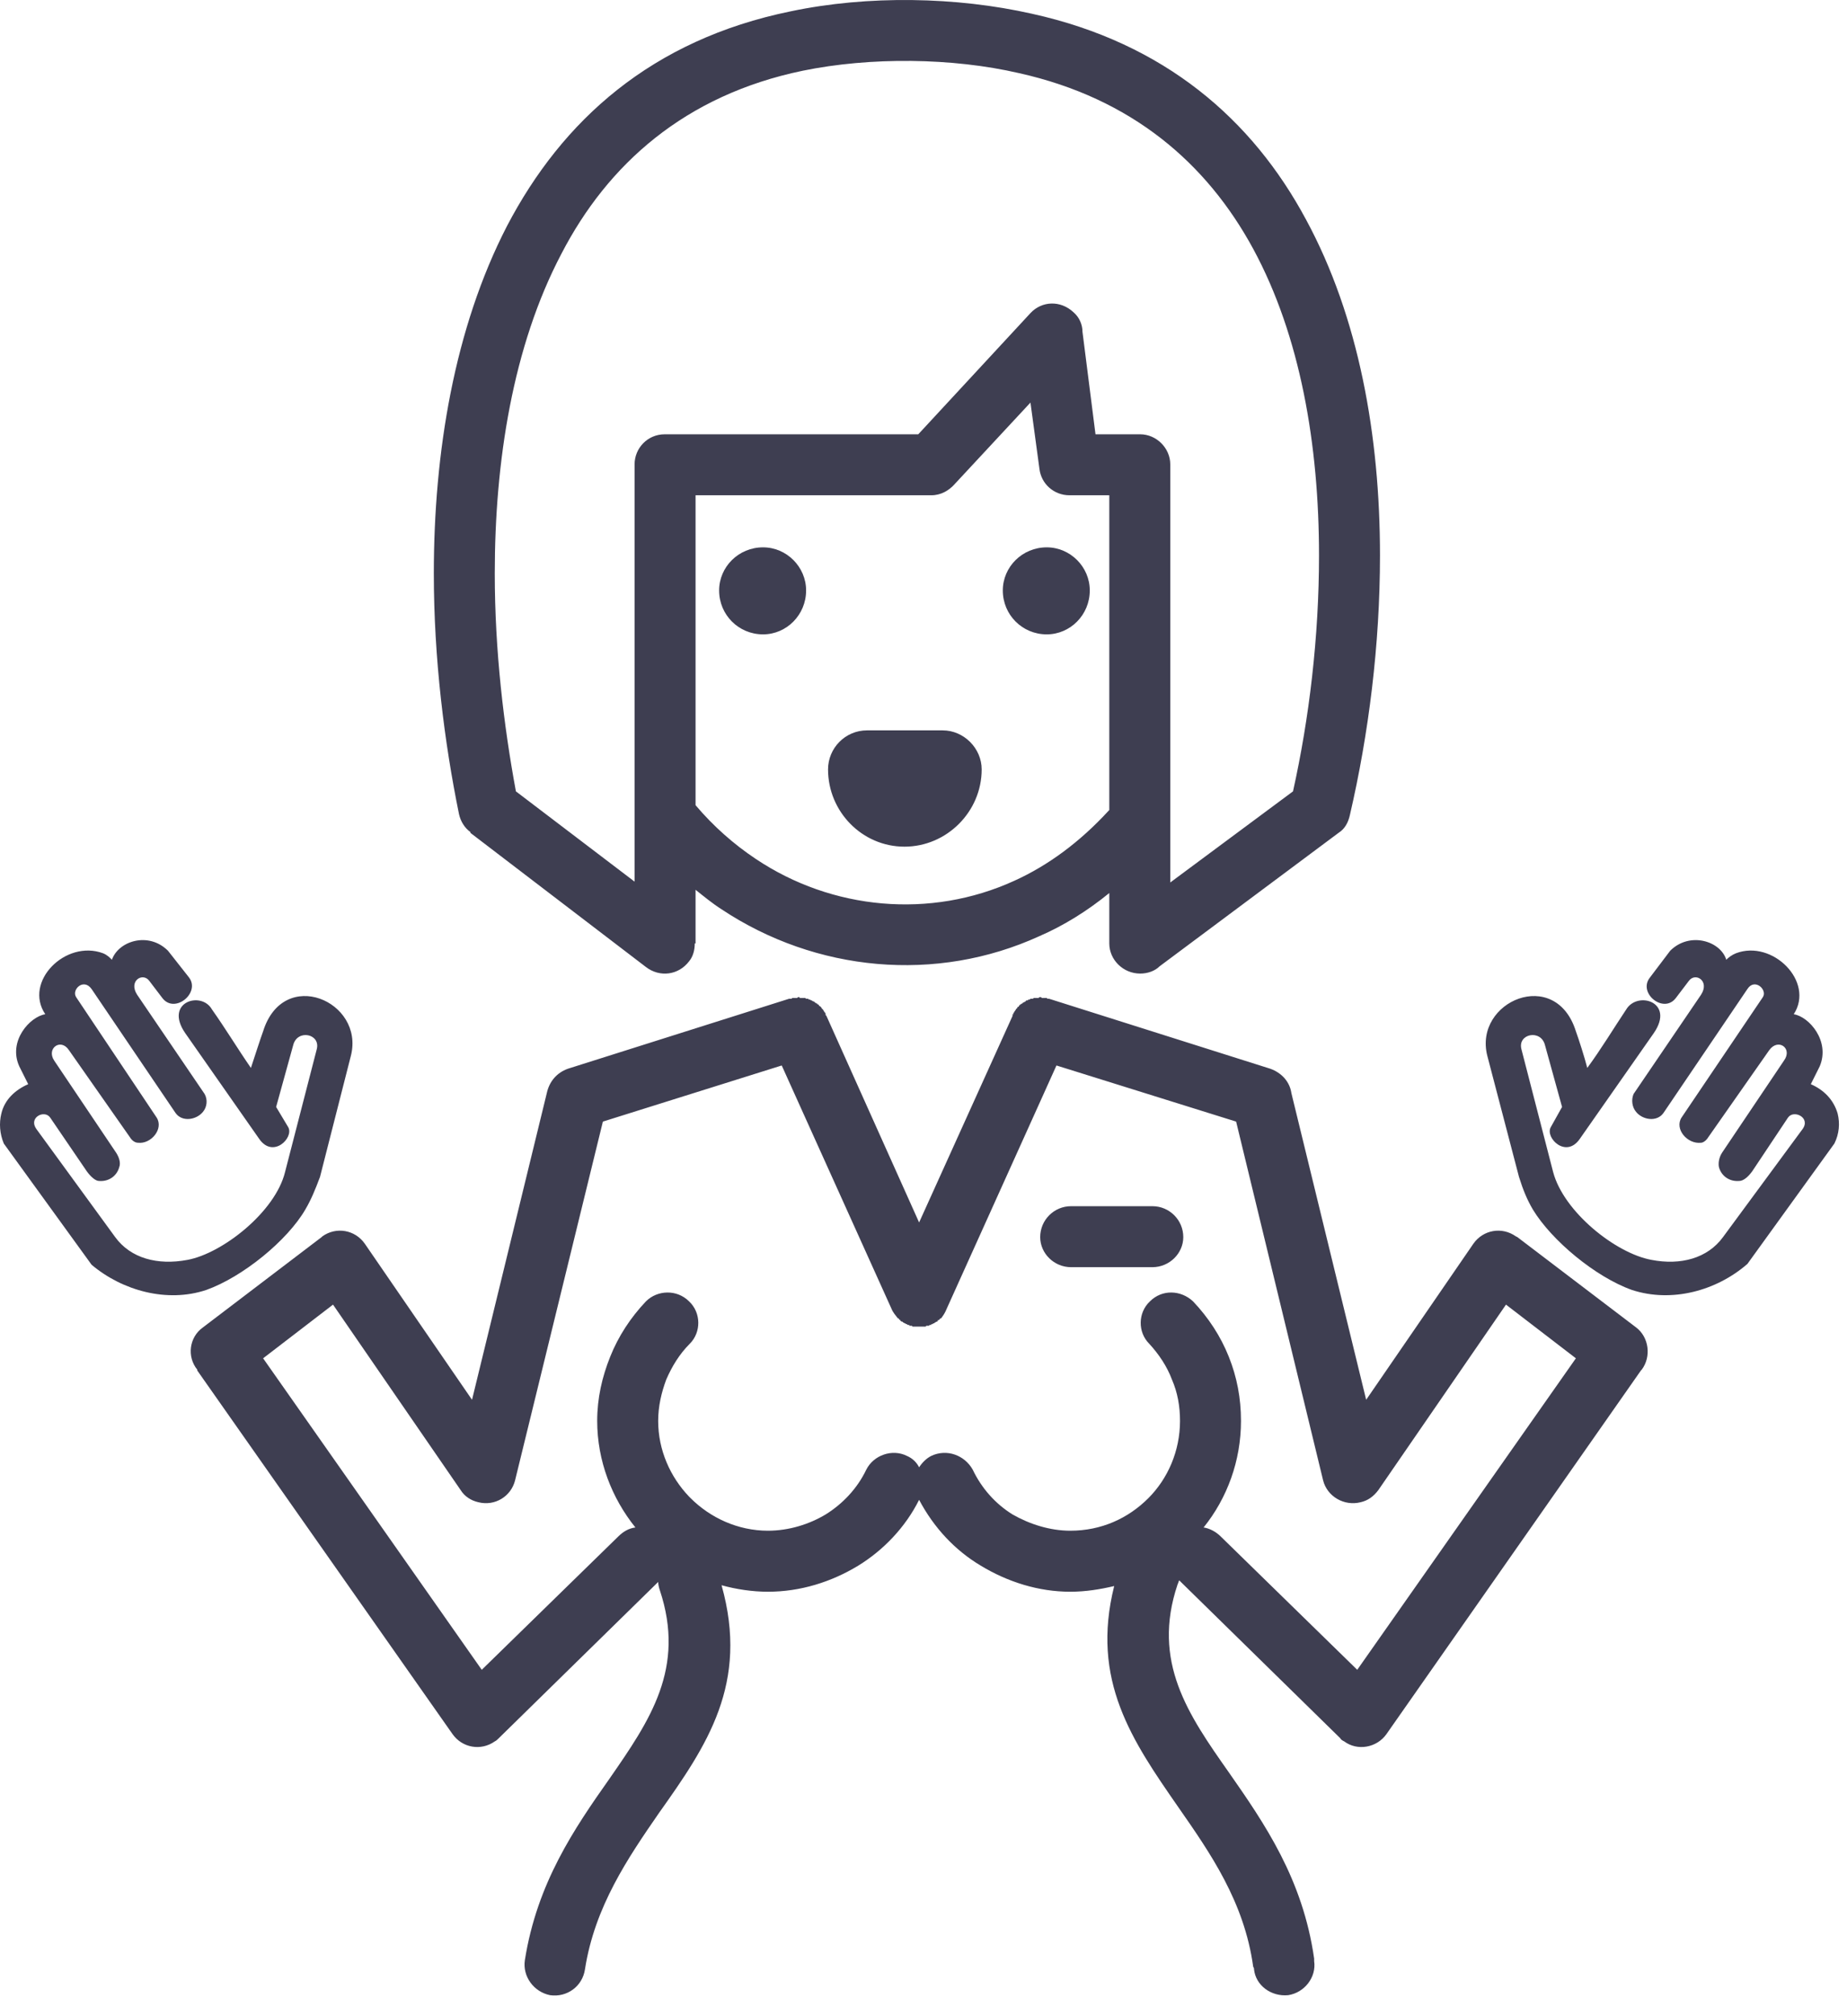 <svg width="66" height="72" viewBox="0 0 66 72" fill="none" xmlns="http://www.w3.org/2000/svg">
<path fill-rule="evenodd" clip-rule="evenodd" d="M37.403 22.654C38.245 22.654 38.942 21.957 38.942 21.086C38.942 20.243 38.245 19.546 37.403 19.546C36.531 19.546 35.834 20.243 35.834 21.086C35.834 21.957 36.531 22.654 37.403 22.654ZM12.539 37.7L11.435 42.028C11.261 42.493 11.116 42.842 10.912 43.19C10.273 44.294 8.676 45.601 7.369 46.066C5.974 46.531 4.377 46.095 3.273 45.165L0.136 40.837C-0.009 40.489 -0.038 40.111 0.049 39.763C0.165 39.269 0.543 38.92 1.008 38.717L0.688 38.078C0.281 37.178 1.066 36.306 1.618 36.219C0.833 35.057 2.344 33.547 3.68 34.041C3.825 34.099 3.912 34.186 3.999 34.273C4.232 33.605 5.306 33.256 6.004 33.953L6.759 34.912C7.165 35.464 6.236 36.219 5.8 35.638L5.335 35.028C5.103 34.709 4.58 35.028 4.9 35.522L7.311 39.066C7.427 39.269 7.398 39.53 7.253 39.705C7.02 39.995 6.497 40.082 6.265 39.734L3.273 35.319C2.983 34.912 2.547 35.348 2.721 35.609L5.597 39.908C5.858 40.315 5.394 40.866 4.929 40.808C4.842 40.808 4.726 40.75 4.638 40.605L2.46 37.497C2.169 37.061 1.647 37.439 1.937 37.875L4.145 41.157C4.261 41.331 4.319 41.535 4.261 41.68C4.174 41.999 3.883 42.203 3.535 42.173C3.418 42.173 3.244 42.028 3.099 41.825L1.792 39.908C1.588 39.617 1.008 39.908 1.298 40.315L4.116 44.178C4.667 44.933 5.626 45.194 6.701 44.991C7.95 44.759 9.838 43.277 10.186 41.854L11.319 37.468C11.464 36.916 10.622 36.742 10.477 37.323L9.867 39.53L10.302 40.257C10.506 40.634 9.751 41.389 9.257 40.663L6.614 36.887C5.858 35.783 7.194 35.377 7.572 36.045C8.066 36.742 8.502 37.468 8.966 38.136C9.082 37.788 9.315 37.061 9.402 36.829C10.128 34.505 13.033 35.754 12.539 37.7ZM53.146 37.7L54.279 42.028C54.424 42.493 54.569 42.842 54.773 43.19C55.441 44.294 57.009 45.601 58.316 46.066C59.739 46.531 61.337 46.095 62.441 45.136L65.549 40.837C65.723 40.489 65.752 40.111 65.665 39.763C65.52 39.269 65.171 38.92 64.707 38.717L65.026 38.078C65.404 37.178 64.648 36.306 64.097 36.219C64.852 35.057 63.341 33.547 62.034 34.041C61.889 34.099 61.773 34.186 61.686 34.273C61.482 33.605 60.379 33.256 59.681 33.953L58.955 34.912C58.52 35.464 59.449 36.219 59.885 35.638L60.349 35.028C60.582 34.709 61.105 35.028 60.785 35.522L58.374 39.066C58.287 39.269 58.316 39.53 58.462 39.705C58.694 39.995 59.217 40.082 59.449 39.734L62.441 35.319C62.702 34.912 63.167 35.348 62.993 35.609L60.088 39.908C59.827 40.315 60.291 40.866 60.785 40.808C60.843 40.808 60.959 40.75 61.047 40.605L63.225 37.497C63.545 37.061 64.067 37.439 63.748 37.875L61.54 41.157C61.424 41.331 61.395 41.535 61.424 41.68C61.511 41.999 61.802 42.203 62.15 42.173C62.296 42.173 62.47 42.028 62.615 41.825L63.893 39.908C64.097 39.617 64.707 39.908 64.416 40.315L61.569 44.178C61.018 44.933 60.059 45.194 59.013 44.991C57.735 44.759 55.876 43.277 55.499 41.854L54.366 37.468C54.221 36.916 55.063 36.742 55.208 37.323L55.818 39.53L55.412 40.257C55.208 40.634 55.964 41.389 56.457 40.663L59.1 36.887C59.856 35.783 58.52 35.377 58.113 36.045C57.648 36.742 57.212 37.468 56.719 38.136C56.632 37.788 56.399 37.061 56.312 36.829C55.586 34.505 52.652 35.754 53.146 37.7ZM36.183 36.277V36.248V36.219H36.212V36.19V36.161H36.241V36.132L36.27 36.103V36.074H36.299V36.045L36.328 36.016L36.357 35.987V35.958H36.386L36.415 35.928V35.9H36.444V35.87H36.473L36.502 35.841H36.531V35.812H36.56L36.59 35.783H36.618L36.648 35.754L36.677 35.725H36.706H36.735V35.696H36.764H36.793L36.822 35.667H36.851H36.88H36.909L36.938 35.638H36.967H36.996H37.025H37.054H37.083H37.112L37.141 35.609H37.17H37.2L37.228 35.638H37.258H37.287H37.316H37.345H37.374H37.403L37.432 35.667H37.461H37.49L45.391 38.165C45.797 38.31 46.088 38.63 46.146 39.036L48.818 49.987L52.652 44.41C53.001 43.916 53.669 43.8 54.163 44.149L54.221 44.178L58.462 47.402C58.926 47.751 59.013 48.448 58.665 48.912L58.636 48.941L49.544 61.925C49.196 62.419 48.499 62.535 48.034 62.187C47.976 62.157 47.918 62.129 47.889 62.07L42.137 56.435C42.108 56.493 42.108 56.523 42.079 56.581C41.15 59.34 42.457 61.228 43.909 63.29C45.187 65.12 46.552 67.095 46.959 69.942V70V70.029C47.046 70.61 46.611 71.162 46.03 71.249C45.42 71.307 44.868 70.9 44.81 70.32V70.29L44.781 70.232C44.461 67.909 43.241 66.166 42.108 64.539C40.453 62.157 38.971 60.008 39.814 56.639C39.32 56.755 38.797 56.842 38.245 56.842C37.112 56.842 36.009 56.493 35.05 55.913C34.12 55.361 33.365 54.547 32.843 53.56C32.349 54.547 31.564 55.361 30.664 55.913C29.706 56.493 28.602 56.842 27.44 56.842C26.888 56.842 26.307 56.755 25.784 56.61C26.772 60.124 25.261 62.332 23.548 64.743C22.444 66.34 21.253 68.083 20.904 70.32C20.817 70.93 20.265 71.336 19.655 71.249C19.075 71.133 18.668 70.581 18.755 70C19.191 67.241 20.527 65.294 21.776 63.523C23.228 61.431 24.506 59.572 23.577 56.784C23.548 56.697 23.519 56.581 23.519 56.493L17.826 62.07C17.767 62.129 17.738 62.157 17.68 62.187C17.186 62.535 16.518 62.419 16.17 61.925L7.049 48.941V48.912C6.672 48.448 6.759 47.751 7.253 47.402L11.493 44.178L11.522 44.149C12.016 43.8 12.684 43.916 13.033 44.41L16.867 49.987L19.539 39.036C19.626 38.63 19.888 38.31 20.294 38.165L28.195 35.667H28.224H28.253H28.282L28.311 35.638H28.34H28.369H28.398H28.427H28.456H28.485L28.515 35.609H28.544H28.573V35.638H28.602H28.631H28.66H28.689H28.718H28.747H28.776L28.805 35.667H28.834H28.863H28.892V35.696H28.921H28.95L28.979 35.725H29.008L29.037 35.754H29.067L29.096 35.783H29.125V35.812H29.154L29.183 35.841H29.212V35.87H29.241L29.27 35.9V35.928H29.299L29.328 35.958L29.357 35.987V36.016H29.386V36.045H29.415V36.074L29.444 36.103V36.132H29.473V36.161L29.502 36.19V36.219V36.248L29.531 36.277L32.843 43.655L36.183 36.277ZM38.274 45.252C37.664 45.252 37.17 44.759 37.17 44.178C37.17 43.568 37.664 43.074 38.274 43.074H41.179C41.789 43.074 42.283 43.568 42.283 44.178C42.283 44.759 41.789 45.252 41.179 45.252H38.274ZM32.843 52.398C32.959 52.224 33.104 52.078 33.278 51.991C33.83 51.73 34.469 51.962 34.76 52.485C35.079 53.153 35.573 53.705 36.183 54.083C36.793 54.431 37.519 54.663 38.245 54.663C39.349 54.663 40.307 54.228 41.034 53.502C41.731 52.804 42.166 51.817 42.166 50.742C42.166 50.219 42.079 49.726 41.876 49.261C41.702 48.796 41.411 48.36 41.063 47.983C40.656 47.576 40.656 46.879 41.092 46.472C41.527 46.037 42.196 46.066 42.631 46.472C43.183 47.053 43.619 47.721 43.909 48.448C44.2 49.174 44.345 49.929 44.345 50.742C44.345 52.166 43.851 53.502 43.009 54.547C43.212 54.576 43.444 54.693 43.619 54.867L48.499 59.63L56.312 48.506L53.814 46.589L49.254 53.211C49.08 53.444 48.876 53.589 48.615 53.647C48.034 53.792 47.424 53.444 47.279 52.863L44.171 40.053L37.751 38.049L37.083 39.53L33.83 46.734C33.772 46.879 33.714 46.966 33.627 47.082H33.598C33.569 47.111 33.569 47.141 33.54 47.141H33.511V47.169L33.481 47.199H33.453L33.423 47.228H33.394V47.257H33.365H33.336V47.286H33.307H33.278V47.315H33.249H33.22L33.191 47.344H33.162H33.133H33.104L33.075 47.373H33.046H33.017H32.988H32.959H32.93H32.901H32.871H32.843H32.813H32.784H32.755H32.726H32.697H32.668H32.639H32.61L32.581 47.344H32.552H32.523H32.494V47.315H32.465H32.436L32.407 47.286H32.378L32.349 47.257H32.32L32.291 47.228H32.262V47.199H32.233L32.174 47.169V47.141C32.145 47.141 32.116 47.111 32.116 47.082H32.087C32 46.966 31.913 46.879 31.855 46.734L28.602 39.53L27.934 38.049L21.543 40.053L18.406 52.863C18.261 53.444 17.68 53.792 17.099 53.647C16.838 53.589 16.605 53.444 16.46 53.211L11.9 46.589L9.402 48.506L17.215 59.63L22.095 54.867C22.27 54.693 22.473 54.576 22.705 54.547C21.863 53.502 21.34 52.166 21.34 50.742C21.34 49.929 21.514 49.174 21.805 48.448C22.095 47.721 22.531 47.053 23.083 46.472C23.489 46.066 24.187 46.037 24.622 46.472C25.058 46.879 25.058 47.576 24.651 47.983C24.274 48.36 24.012 48.796 23.809 49.261C23.635 49.726 23.519 50.219 23.519 50.742C23.519 51.788 23.954 52.746 24.622 53.444L24.68 53.502C25.378 54.199 26.365 54.663 27.44 54.663C28.195 54.663 28.921 54.431 29.502 54.083C30.112 53.705 30.635 53.153 30.954 52.485C31.216 51.962 31.884 51.73 32.407 51.991C32.61 52.078 32.755 52.224 32.843 52.398ZM41.818 16.584C41.818 23.7 41.818 25.559 41.818 31.514L46.204 28.26C46.785 25.646 47.133 22.741 47.133 19.837C47.133 15.886 46.465 11.994 44.781 8.886C43.125 5.836 40.453 3.513 36.415 2.612C34.033 2.06 31.1 2.031 28.689 2.525C24.477 3.396 21.718 5.865 20.062 9.061C18.319 12.372 17.68 16.496 17.68 20.476C17.68 23.235 18 25.907 18.435 28.26L22.676 31.484C22.676 25.733 22.676 23.351 22.676 16.584C22.676 16.003 23.141 15.509 23.751 15.509H32.813L36.822 11.181C37.228 10.745 37.897 10.716 38.361 11.152C38.565 11.326 38.681 11.588 38.681 11.849L39.146 15.509H40.743C41.324 15.509 41.818 16.003 41.818 16.584ZM39.639 33.692V31.891C38.855 32.53 38.013 33.053 37.141 33.431C33.453 35.115 29.154 34.709 25.784 32.472C25.465 32.269 25.145 32.007 24.855 31.775V33.692H24.826C24.826 33.924 24.768 34.157 24.622 34.331C24.245 34.825 23.577 34.912 23.083 34.534L16.809 29.742V29.713C16.605 29.567 16.46 29.335 16.402 29.074C15.879 26.517 15.502 23.526 15.502 20.476C15.502 16.177 16.228 11.733 18.116 8.073C20.091 4.297 23.286 1.421 28.253 0.405C31.013 -0.176 34.179 -0.118 36.88 0.492C41.614 1.537 44.752 4.268 46.669 7.841C48.557 11.326 49.312 15.567 49.312 19.837C49.312 23.032 48.905 26.227 48.237 29.103C48.179 29.364 48.063 29.596 47.831 29.742L41.44 34.505C41.266 34.679 41.005 34.767 40.743 34.767C40.133 34.767 39.639 34.273 39.639 33.692ZM39.639 28.928V17.687H38.216C37.664 17.687 37.2 17.281 37.141 16.729L36.822 14.376L34.12 17.281C33.917 17.513 33.627 17.687 33.278 17.687H24.855V28.754C25.494 29.509 26.22 30.148 27.004 30.671C29.735 32.501 33.249 32.821 36.241 31.455C37.461 30.904 38.594 30.061 39.61 28.957L39.639 28.928ZM35.079 27.476C35.079 26.721 34.44 26.082 33.685 26.082H30.983C30.199 26.082 29.589 26.721 29.589 27.476C29.589 28.986 30.809 30.235 32.32 30.235C33.83 30.235 35.079 28.986 35.079 27.476ZM27.266 19.546C26.394 19.546 25.697 20.243 25.697 21.086C25.697 21.957 26.394 22.654 27.266 22.654C28.108 22.654 28.805 21.957 28.805 21.086C28.805 20.243 28.108 19.546 27.266 19.546Z" fill="#3E3E51"/>
</svg>

